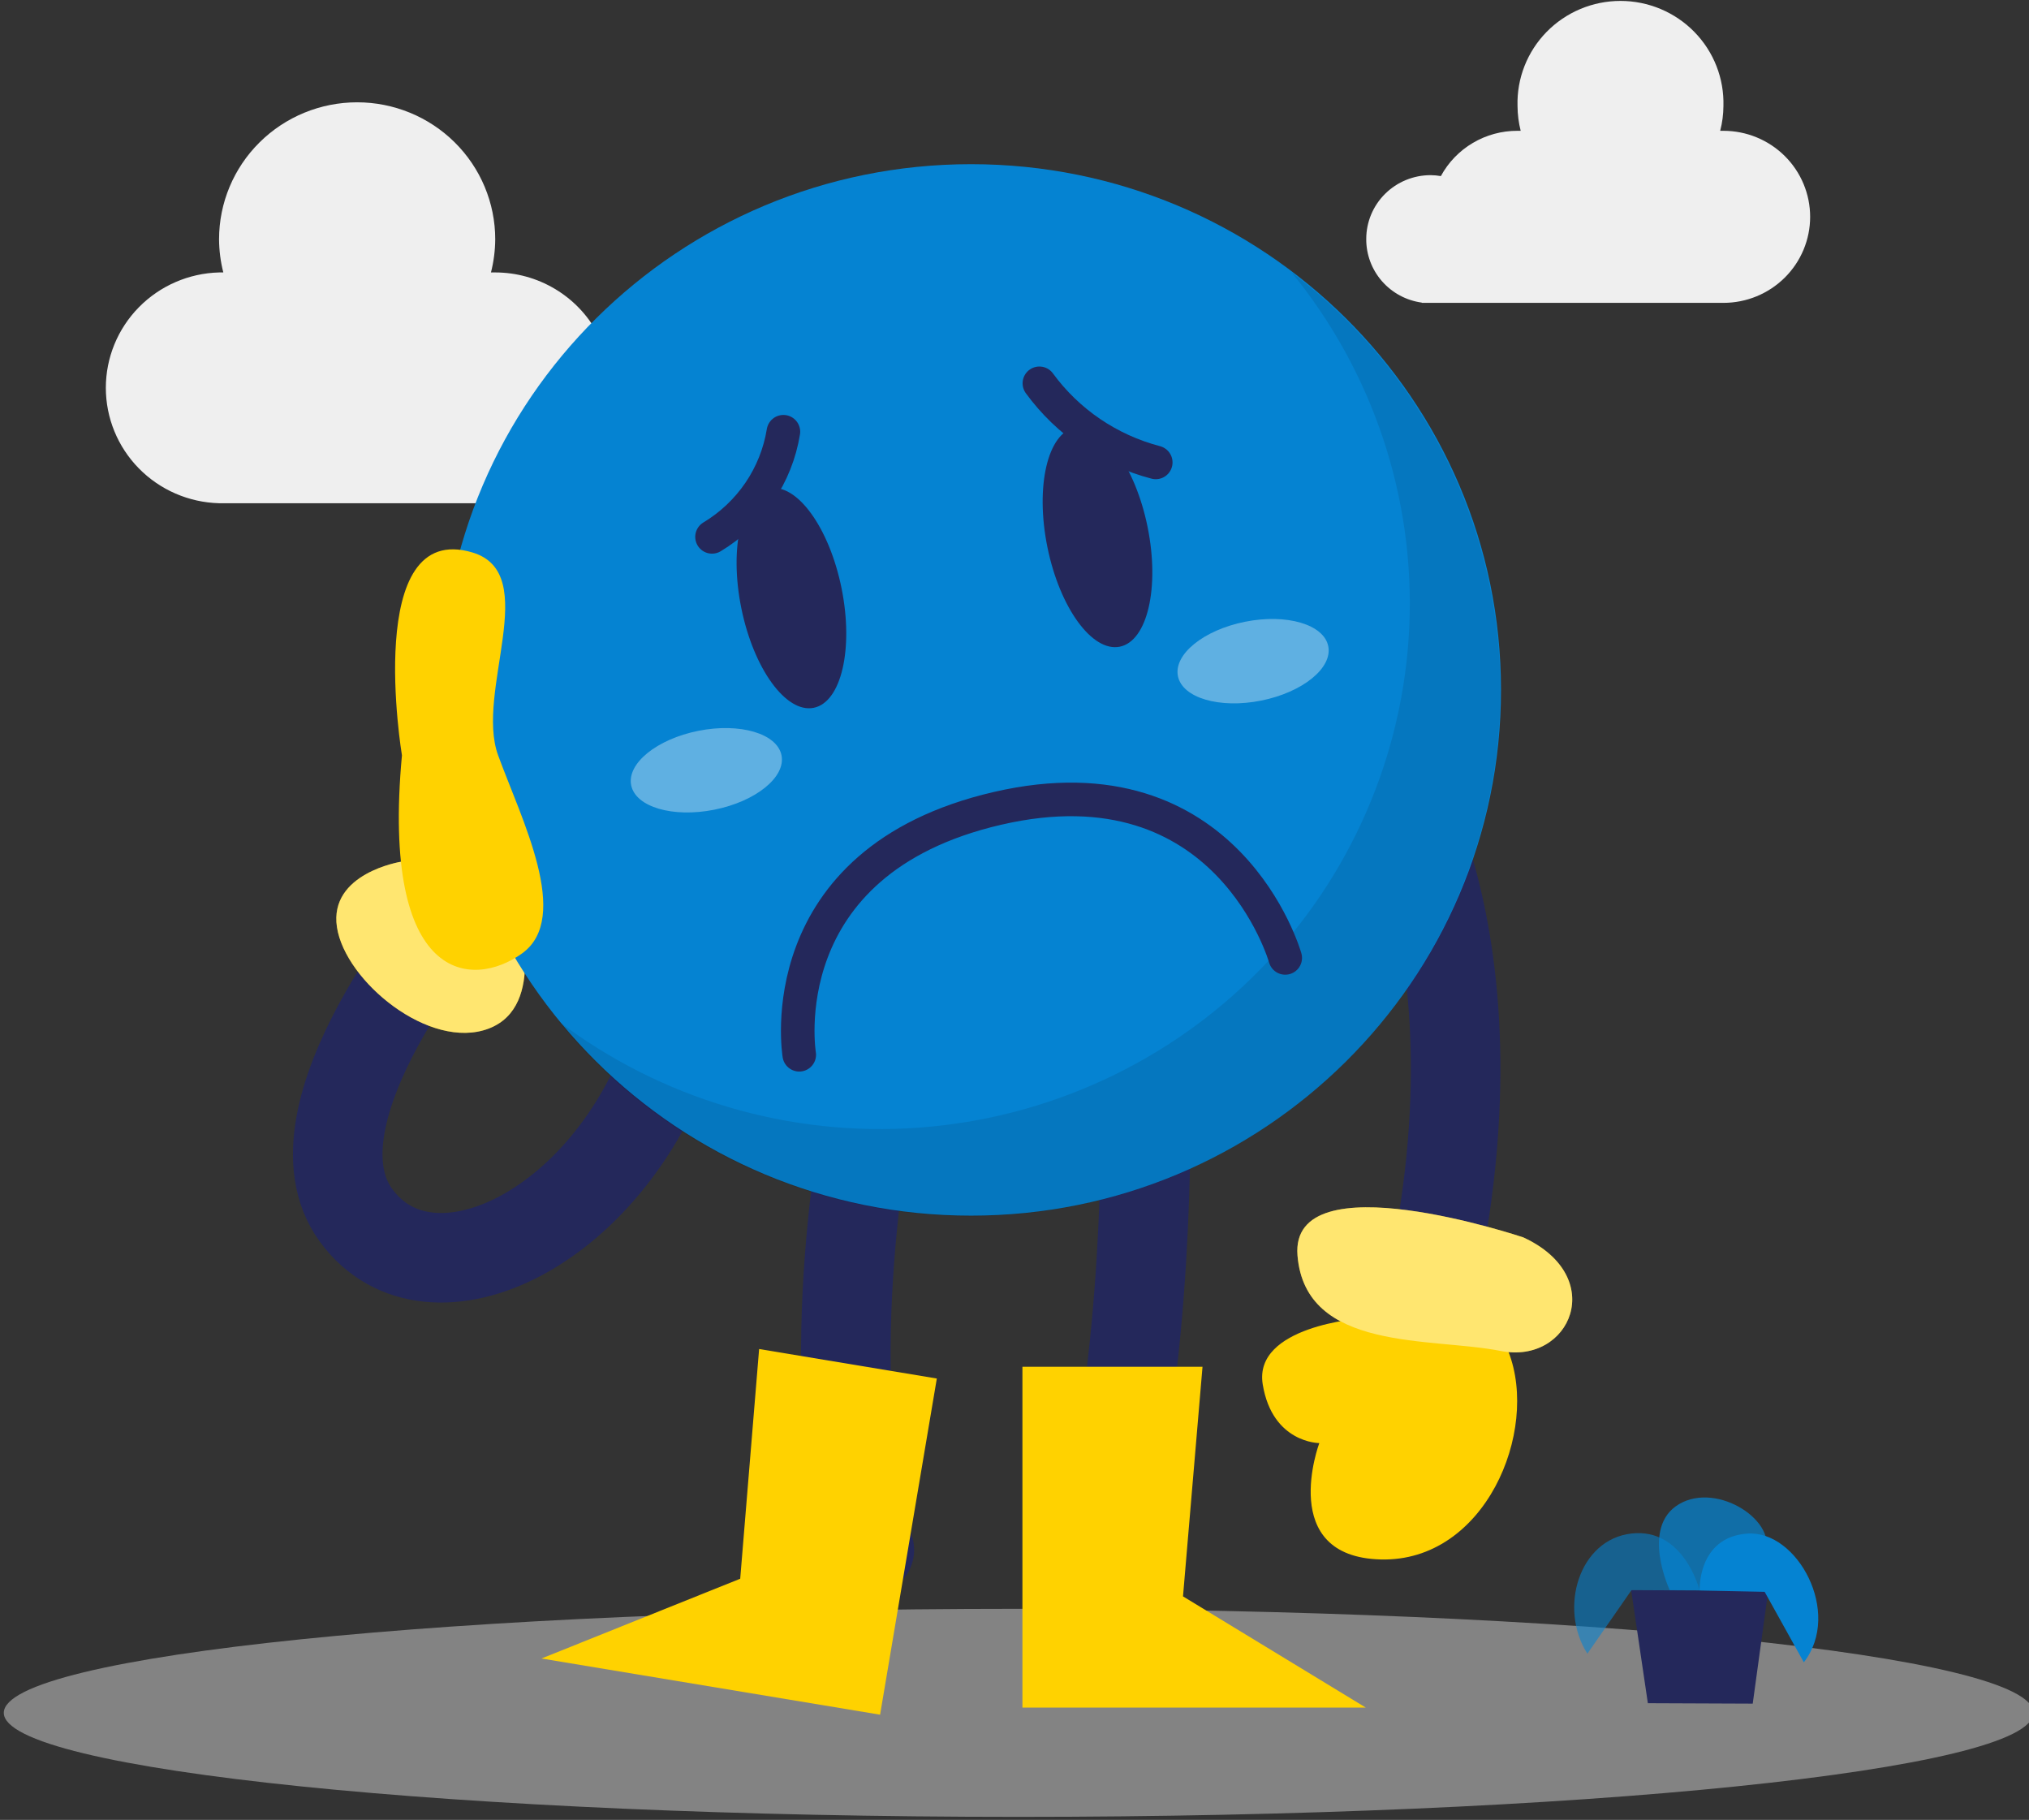 <svg width="184" height="165" viewBox="0 0 184 165" fill="none" xmlns="http://www.w3.org/2000/svg">
<rect x="0" y="0" width="184" height="165" fill="#333333" stroke="none"/>
<g clip-path="url(#clip0_975_6334)">
<path opacity="0.73" d="M151.422 144.17C151.422 144.17 148.726 138.454 152.271 136.37C155.817 134.286 161.41 138.063 159.996 140.967C159.527 141.824 158.864 142.561 158.06 143.122C157.256 143.683 156.333 144.052 155.361 144.201L151.422 144.17Z" fill="#0583D2"/>
<path d="M126.169 70.543C126.169 70.543 139.301 90.527 126.169 129.459" stroke="#24285B" stroke-width="8.12" stroke-linecap="round" stroke-linejoin="round"/>
<path d="M41.364 82.604C41.364 82.604 25.581 100.993 32.287 110.188C38.992 119.383 55.817 111.414 61.31 93.615" stroke="#24285B" stroke-width="8.12" stroke-linecap="round" stroke-linejoin="round"/>
<path d="M36.365 78.129C36.365 78.129 29.815 79.164 30.556 84.06C31.298 88.956 38.969 95.293 44.322 93.255C49.676 91.216 46.887 82.604 46.887 82.604L36.365 78.129Z" fill="#FFD200"/>
<path opacity="0.44" d="M36.365 78.129C36.365 78.129 29.815 79.164 30.556 84.06C31.298 88.956 38.969 95.293 44.322 93.255C49.676 91.216 46.887 82.604 46.887 82.604L36.365 78.129Z" fill="white"/>
<path d="M63.264 37.864C63.265 36.845 63.063 35.835 62.67 34.893C62.278 33.95 61.701 33.094 60.974 32.373C60.248 31.653 59.384 31.081 58.434 30.691C57.485 30.301 56.467 30.101 55.439 30.102C55.017 30.104 54.596 30.139 54.179 30.21C53.28 28.546 51.944 27.155 50.311 26.186C48.679 25.215 46.812 24.702 44.91 24.701H44.523C44.774 23.718 44.903 22.71 44.91 21.697C44.91 18.403 43.59 15.243 41.242 12.914C38.893 10.585 35.708 9.276 32.387 9.276C29.066 9.276 25.881 10.585 23.533 12.914C21.184 15.243 19.865 18.403 19.865 21.697C19.871 22.71 20.001 23.718 20.251 24.701H19.865C17.117 24.774 14.506 25.909 12.589 27.863C10.671 29.817 9.598 32.436 9.598 35.163C9.598 37.89 10.671 40.509 12.589 42.464C14.506 44.418 17.117 45.552 19.865 45.626H56.458V45.55C58.34 45.307 60.069 44.394 61.322 42.98C62.574 41.565 63.265 39.747 63.264 37.864V37.864Z" fill="#EFEFEF"/>
<path d="M123.898 21.666C123.898 20.132 124.512 18.661 125.606 17.576C126.7 16.491 128.183 15.881 129.73 15.881C130.043 15.882 130.356 15.91 130.665 15.966C131.34 14.72 132.343 13.68 133.567 12.957C134.792 12.234 136.192 11.854 137.617 11.859H137.903C137.717 11.124 137.621 10.371 137.617 9.614C137.581 8.375 137.796 7.142 138.249 5.988C138.702 4.833 139.384 3.78 140.255 2.892C141.125 2.003 142.166 1.297 143.317 0.814C144.467 0.332 145.704 0.083 146.953 0.083C148.202 0.083 149.438 0.332 150.589 0.814C151.739 1.297 152.781 2.003 153.651 2.892C154.522 3.78 155.204 4.833 155.657 5.988C156.11 7.142 156.324 8.375 156.289 9.614C156.286 10.371 156.187 11.125 155.995 11.859H156.289C158.374 11.859 160.374 12.68 161.849 14.143C163.324 15.606 164.153 17.59 164.153 19.659C164.153 21.727 163.324 23.712 161.849 25.174C160.374 26.637 158.374 27.459 156.289 27.459H128.934V27.436C127.532 27.244 126.247 26.553 125.321 25.492C124.394 24.43 123.888 23.07 123.898 21.666V21.666Z" fill="#EFEFEF"/>
<path opacity="0.45" d="M92.372 164.728C143.197 164.728 184.4 160.505 184.4 155.296C184.4 150.087 143.197 145.864 92.372 145.864C41.546 145.864 0.344 150.087 0.344 155.296C0.344 160.505 41.546 164.728 92.372 164.728Z" fill="#E6E6E6"/>
<path d="M103.882 100.266C103.882 100.266 104.338 123.919 99.533 140.523" stroke="#24285B" stroke-width="8.12" stroke-linecap="round" stroke-linejoin="round"/>
<path d="M109.05 123.919H92.719V154.821H123.859L107.281 144.737L109.05 123.919Z" fill="#FFD200"/>
<path d="M78.838 100.266C78.838 100.266 74.033 123.919 78.838 140.523" stroke="#24285B" stroke-width="8.12" stroke-linecap="round" stroke-linejoin="round"/>
<path d="M88.061 110.219C114.602 110.219 136.118 88.877 136.118 62.552C136.118 36.226 114.602 14.885 88.061 14.885C61.52 14.885 40.004 36.226 40.004 62.552C40.004 88.877 61.52 110.219 88.061 110.219Z" fill="#0583D2"/>
<path opacity="0.09" d="M117.092 24.654C124.511 33.712 128.322 45.154 127.802 56.813C127.282 68.472 122.468 79.536 114.272 87.908C106.076 96.281 95.067 101.379 83.333 102.238C71.6 103.096 59.956 99.654 50.61 92.565C54.882 97.811 60.227 102.099 66.293 105.145C72.36 108.191 79.008 109.925 85.8 110.234C92.592 110.542 99.372 109.418 105.694 106.934C112.015 104.451 117.733 100.666 122.47 95.829C127.208 90.991 130.856 85.212 133.175 78.872C135.493 72.533 136.429 65.778 135.921 59.053C135.413 52.328 133.471 45.786 130.226 39.861C126.98 33.935 122.503 28.76 117.092 24.677V24.654Z" fill="black"/>
<path d="M73.787 64.175C76.296 63.675 77.428 58.816 76.314 53.323C75.201 47.83 72.263 43.783 69.754 44.284C67.244 44.784 66.112 49.643 67.226 55.136C68.34 60.629 71.277 64.676 73.787 64.175Z" fill="#24285B"/>
<path d="M101.542 58.634C104.052 58.133 105.183 53.275 104.07 47.782C102.956 42.289 100.019 38.242 97.509 38.743C95 39.243 93.868 44.102 94.982 49.595C96.095 55.087 99.032 59.135 101.542 58.634Z" fill="#24285B"/>
<path d="M116.551 86.849C116.551 86.849 111.368 68.459 90.472 73.287C69.575 78.114 72.48 95.63 72.48 95.63" stroke="#24285B" stroke-width="3.045" stroke-linecap="round" stroke-linejoin="round"/>
<path opacity="0.36" d="M64.779 73.412C68.544 72.662 71.271 70.452 70.871 68.477C70.47 66.502 67.094 65.51 63.33 66.261C59.565 67.012 56.838 69.222 57.238 71.196C57.639 73.171 61.015 74.163 64.779 73.412Z" fill="white"/>
<path opacity="0.36" d="M114.362 63.521C118.127 62.77 120.854 60.561 120.453 58.586C120.053 56.611 116.677 55.619 112.912 56.37C109.148 57.121 106.421 59.33 106.821 61.305C107.222 63.28 110.598 64.272 114.362 63.521Z" fill="white"/>
<path d="M68.841 122.31L84.956 124.984L79.811 155.464L49.104 150.369L67.126 143.136L68.841 122.31Z" fill="#FFD200"/>
<path d="M123.442 119.536C123.442 119.536 113.631 120.21 114.512 125.528C115.392 130.845 119.641 130.838 119.641 130.838C119.641 130.838 115.779 141.151 125.219 141.389C134.659 141.626 139.603 129.788 136.806 122.586C134.01 115.383 123.442 119.536 123.442 119.536Z" fill="#FFD200"/>
<path d="M138.142 112.188C138.142 112.188 116.953 105.07 117.663 113.828C118.374 122.586 129.792 121.229 136.095 122.486C142.399 123.743 145.875 115.759 138.142 112.188Z" fill="#FFD200"/>
<path opacity="0.44" d="M138.142 112.188C138.142 112.188 116.953 105.07 117.663 113.828C118.374 122.586 129.792 121.229 136.095 122.486C142.399 123.743 145.875 115.759 138.142 112.188Z" fill="white"/>
<path d="M147.922 144.17L149.436 154.422L158.946 154.461L160.352 144.224L147.922 144.17Z" fill="#24285B"/>
<path d="M64.57 48.675C66.281 47.647 67.746 46.262 68.864 44.616C69.982 42.97 70.725 41.103 71.043 39.144" stroke="#24285B" stroke-width="3.045" stroke-linecap="round" stroke-linejoin="round"/>
<path d="M94.257 34.753C96.835 38.279 100.563 40.813 104.809 41.925" stroke="#24285B" stroke-width="3.045" stroke-linecap="round" stroke-linejoin="round"/>
<path d="M36.45 68.482C36.45 68.482 32.882 47.097 42.854 50.093C49.181 52.008 43.063 62.705 45.172 68.482C47.281 74.26 51.862 83.194 47.343 86.443C42.824 89.692 34.535 89.178 36.45 68.482Z" fill="#FFD200"/>
<path d="M154.133 144.201C154.133 144.201 153.917 139.374 158.452 139.044C162.986 138.715 167.065 146.216 163.581 150.714L160.027 144.323L154.133 144.201Z" fill="#0583D2"/>
<path opacity="0.58" d="M154.133 144.201C154.133 144.201 152.719 138.5 147.953 139.037C143.187 139.573 141.325 145.825 143.951 149.932L147.953 144.17L154.133 144.201Z" fill="#0583D2"/>
</g>
<defs>
<clipPath id="clip0_975_6334">
<rect width="184" height="165" fill="white"/>
</clipPath>
</defs>
</svg>
